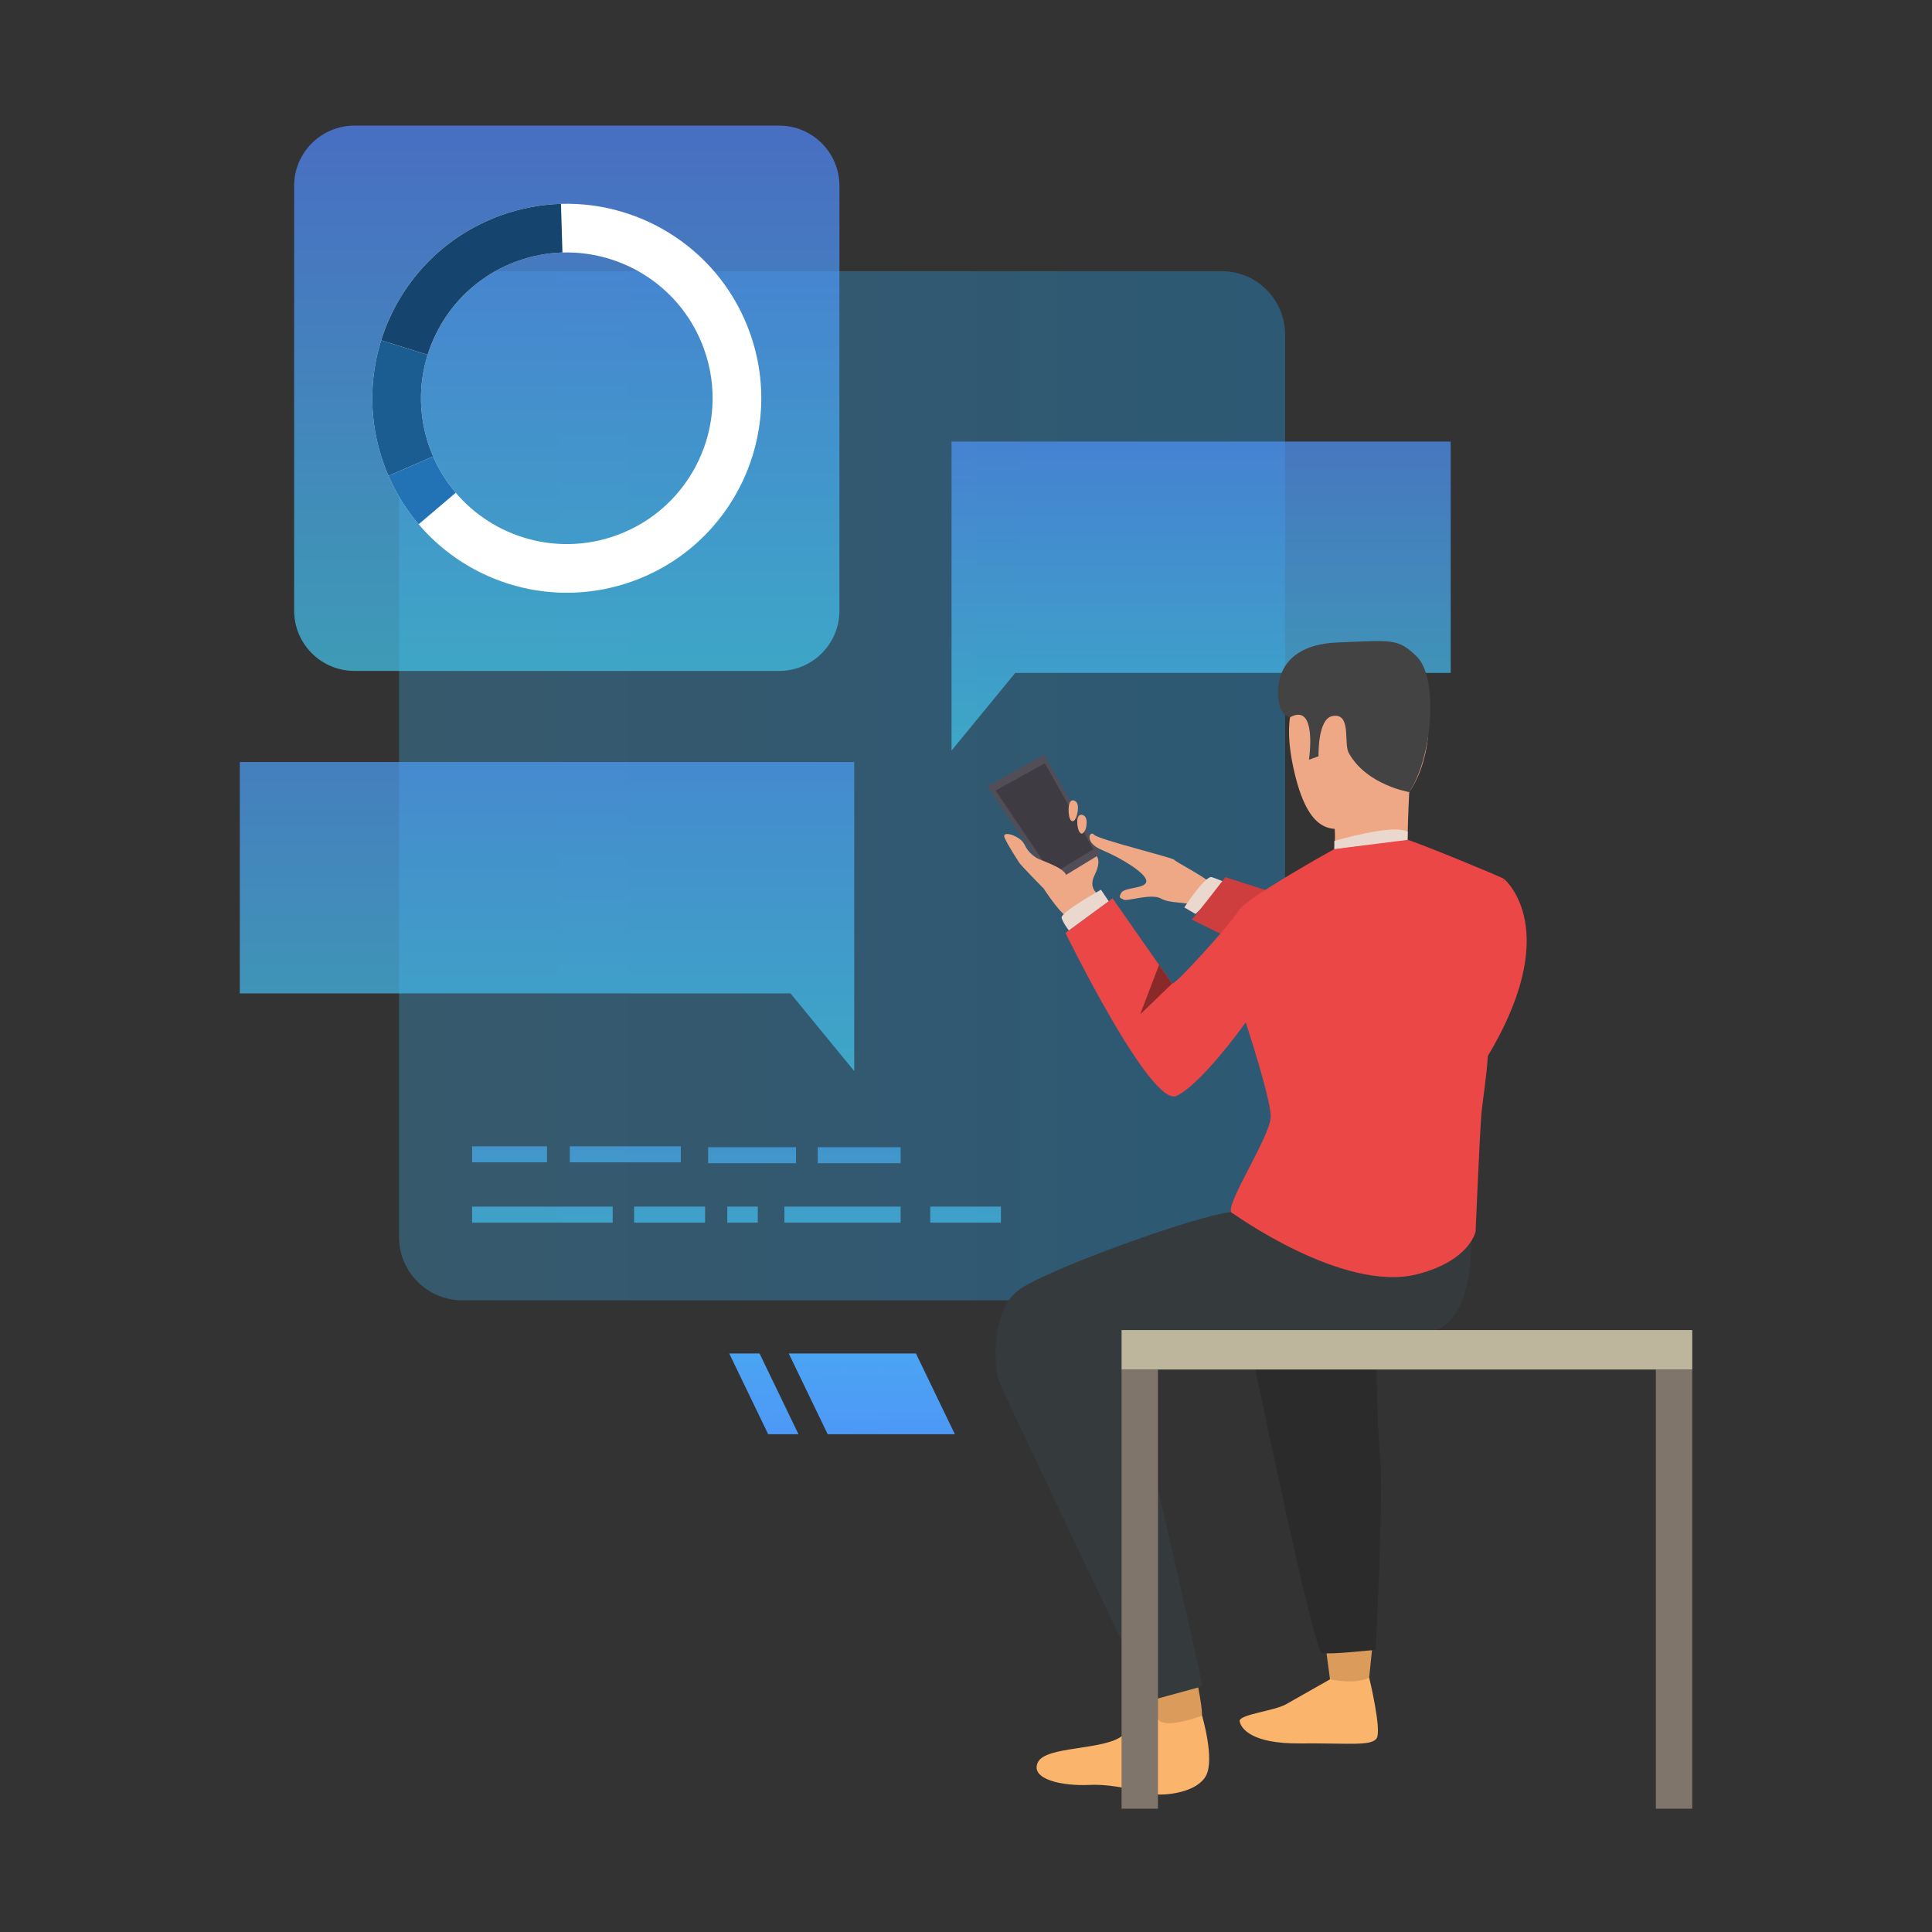 <?xml version="1.0" encoding="utf-8"?>
<!-- Generator: Adobe Illustrator 17.0.0, SVG Export Plug-In . SVG Version: 6.00 Build 0)  -->
<!DOCTYPE svg PUBLIC "-//W3C//DTD SVG 1.0//EN" "http://www.w3.org/TR/2001/REC-SVG-20010904/DTD/svg10.dtd">
<svg version="1.0" id="Layer_1" xmlns:x="http://ns.adobe.com/Extensibility/1.0/" xmlns:i="http://ns.adobe.com/AdobeIllustrator/10.0/" xmlns:graph="http://ns.adobe.com/Graphs/1.0/"
	 xmlns="http://www.w3.org/2000/svg" xmlns:xlink="http://www.w3.org/1999/xlink" xmlns:a="http://ns.adobe.com/AdobeSVGViewerExtensions/3.0/"
	 x="0px" y="0px" width="800px" height="800px" viewBox="0 0 800 800" enable-background="new 0 0 800 800" xml:space="preserve">
<rect x="0" y="0" width="800" height="800" fill="#333333" stroke="none"/>
<g>
	<g opacity="0.32">
		<linearGradient id="SVGID_1_" gradientUnits="userSpaceOnUse" x1="165.229" y1="325.366" x2="532.131" y2="325.366">
			<stop  offset="0" style="stop-color:#40A9E6"/>
			<stop  offset="1" style="stop-color:#1FA9FF"/>
			<a:midPointStop  offset="0" style="stop-color:#40A9E6"/>
			<a:midPointStop  offset="0.5" style="stop-color:#40A9E6"/>
			<a:midPointStop  offset="1" style="stop-color:#1FA9FF"/>
		</linearGradient>
		<path fill="url(#SVGID_1_)" d="M505.914,538.432H191.446c-14.48,0-26.217-11.737-26.217-26.216v-373.7
			c0-14.479,11.737-26.216,26.217-26.216h314.469c14.479,0,26.217,11.737,26.217,26.216v373.7
			C532.131,526.694,520.393,538.432,505.914,538.432z"/>
	</g>
	<g opacity="0.72">
		<g>
			<defs>
				<filter id="Adobe_OpacityMaskFilter" filterUnits="userSpaceOnUse" x="195.489" y="474.668" width="31.021" height="6.629">
					<feFlood  style="flood-color:white;flood-opacity:1" result="back"/>
					<feBlend  in="SourceGraphic" in2="back" mode="normal"/>
				</filter>
			</defs>
			<mask maskUnits="userSpaceOnUse" x="195.489" y="474.668" width="31.021" height="6.629" id="SVGID_2_">
				<g filter="url(#Adobe_OpacityMaskFilter)">
					<defs>
						
							<filter id="Adobe_OpacityMaskFilter_1_" filterUnits="userSpaceOnUse" x="195.489" y="474.668" width="31.021" height="6.629">
							<feFlood  style="flood-color:white;flood-opacity:1" result="back"/>
							<feBlend  in="SourceGraphic" in2="back" mode="normal"/>
						</filter>
					</defs>
					<mask maskUnits="userSpaceOnUse" x="195.489" y="474.668" width="31.021" height="6.629" id="SVGID_2_">
						<g filter="url(#Adobe_OpacityMaskFilter_1_)">
						</g>
					</mask>
					<linearGradient id="SVGID_3_" gradientUnits="userSpaceOnUse" x1="211" y1="572.206" x2="211" y2="382.653">
						<stop  offset="0" style="stop-color:#000000"/>
						<stop  offset="0.202" style="stop-color:#FFFFFF"/>
						<stop  offset="1" style="stop-color:#FFFFFF"/>
						<a:midPointStop  offset="0" style="stop-color:#000000"/>
						<a:midPointStop  offset="0.5" style="stop-color:#000000"/>
						<a:midPointStop  offset="0.202" style="stop-color:#FFFFFF"/>
						<a:midPointStop  offset="0.5" style="stop-color:#FFFFFF"/>
						<a:midPointStop  offset="1" style="stop-color:#FFFFFF"/>
					</linearGradient>
					
						<rect x="195.489" y="474.668" mask="url(#SVGID_2_)" fill="url(#SVGID_3_)"  a:adobe-blending-mode="multiply" width="31.021" height="6.629"/>
				</g>
			</mask>
			<linearGradient id="SVGID_4_" gradientUnits="userSpaceOnUse" x1="211" y1="572.206" x2="211" y2="382.653">
				<stop  offset="0" style="stop-color:#40CDE6"/>
				<stop  offset="0.202" style="stop-color:#40CDE6"/>
				<stop  offset="1" style="stop-color:#5577FF"/>
				<a:midPointStop  offset="0" style="stop-color:#40CDE6"/>
				<a:midPointStop  offset="0.5" style="stop-color:#40CDE6"/>
				<a:midPointStop  offset="0.202" style="stop-color:#40CDE6"/>
				<a:midPointStop  offset="0.5" style="stop-color:#40CDE6"/>
				<a:midPointStop  offset="1" style="stop-color:#5577FF"/>
			</linearGradient>
			<rect x="195.489" y="474.668" fill="url(#SVGID_4_)" width="31.021" height="6.629"/>
		</g>
		<g>
			<defs>
				<filter id="Adobe_OpacityMaskFilter_2_" filterUnits="userSpaceOnUse" x="324.809" y="499.628" width="48.128" height="6.63">
					<feFlood  style="flood-color:white;flood-opacity:1" result="back"/>
					<feBlend  in="SourceGraphic" in2="back" mode="normal"/>
				</filter>
			</defs>
			<mask maskUnits="userSpaceOnUse" x="324.809" y="499.628" width="48.128" height="6.63" id="SVGID_5_">
				<g filter="url(#Adobe_OpacityMaskFilter_2_)">
					<defs>
						<filter id="Adobe_OpacityMaskFilter_3_" filterUnits="userSpaceOnUse" x="324.809" y="499.628" width="48.128" height="6.63">
							<feFlood  style="flood-color:white;flood-opacity:1" result="back"/>
							<feBlend  in="SourceGraphic" in2="back" mode="normal"/>
						</filter>
					</defs>
					<mask maskUnits="userSpaceOnUse" x="324.809" y="499.628" width="48.128" height="6.63" id="SVGID_5_">
						<g filter="url(#Adobe_OpacityMaskFilter_3_)">
						</g>
					</mask>
					<linearGradient id="SVGID_6_" gradientUnits="userSpaceOnUse" x1="348.873" y1="572.211" x2="348.873" y2="382.644">
						<stop  offset="0" style="stop-color:#000000"/>
						<stop  offset="0.202" style="stop-color:#FFFFFF"/>
						<stop  offset="1" style="stop-color:#FFFFFF"/>
						<a:midPointStop  offset="0" style="stop-color:#000000"/>
						<a:midPointStop  offset="0.5" style="stop-color:#000000"/>
						<a:midPointStop  offset="0.202" style="stop-color:#FFFFFF"/>
						<a:midPointStop  offset="0.5" style="stop-color:#FFFFFF"/>
						<a:midPointStop  offset="1" style="stop-color:#FFFFFF"/>
					</linearGradient>
					
						<rect x="324.809" y="499.628" mask="url(#SVGID_5_)" fill="url(#SVGID_6_)"  a:adobe-blending-mode="multiply" width="48.128" height="6.63"/>
				</g>
			</mask>
			<linearGradient id="SVGID_7_" gradientUnits="userSpaceOnUse" x1="348.873" y1="572.211" x2="348.873" y2="382.644">
				<stop  offset="0" style="stop-color:#40CDE6"/>
				<stop  offset="0.202" style="stop-color:#40CDE6"/>
				<stop  offset="1" style="stop-color:#5577FF"/>
				<a:midPointStop  offset="0" style="stop-color:#40CDE6"/>
				<a:midPointStop  offset="0.5" style="stop-color:#40CDE6"/>
				<a:midPointStop  offset="0.202" style="stop-color:#40CDE6"/>
				<a:midPointStop  offset="0.5" style="stop-color:#40CDE6"/>
				<a:midPointStop  offset="1" style="stop-color:#5577FF"/>
			</linearGradient>
			<rect x="324.809" y="499.628" fill="url(#SVGID_7_)" width="48.128" height="6.63"/>
		</g>
		<g>
			<defs>
				<filter id="Adobe_OpacityMaskFilter_4_" filterUnits="userSpaceOnUse" x="262.577" y="499.628" width="29.38" height="6.63">
					<feFlood  style="flood-color:white;flood-opacity:1" result="back"/>
					<feBlend  in="SourceGraphic" in2="back" mode="normal"/>
				</filter>
			</defs>
			<mask maskUnits="userSpaceOnUse" x="262.577" y="499.628" width="29.38" height="6.63" id="SVGID_8_">
				<g filter="url(#Adobe_OpacityMaskFilter_4_)">
					<defs>
						<filter id="Adobe_OpacityMaskFilter_5_" filterUnits="userSpaceOnUse" x="262.577" y="499.628" width="29.38" height="6.63">
							<feFlood  style="flood-color:white;flood-opacity:1" result="back"/>
							<feBlend  in="SourceGraphic" in2="back" mode="normal"/>
						</filter>
					</defs>
					<mask maskUnits="userSpaceOnUse" x="262.577" y="499.628" width="29.38" height="6.63" id="SVGID_8_">
						<g filter="url(#Adobe_OpacityMaskFilter_5_)">
						</g>
					</mask>
					<linearGradient id="SVGID_9_" gradientUnits="userSpaceOnUse" x1="277.267" y1="572.211" x2="277.267" y2="382.644">
						<stop  offset="0" style="stop-color:#000000"/>
						<stop  offset="0.202" style="stop-color:#FFFFFF"/>
						<stop  offset="1" style="stop-color:#FFFFFF"/>
						<a:midPointStop  offset="0" style="stop-color:#000000"/>
						<a:midPointStop  offset="0.5" style="stop-color:#000000"/>
						<a:midPointStop  offset="0.202" style="stop-color:#FFFFFF"/>
						<a:midPointStop  offset="0.5" style="stop-color:#FFFFFF"/>
						<a:midPointStop  offset="1" style="stop-color:#FFFFFF"/>
					</linearGradient>
					
						<rect x="262.577" y="499.628" mask="url(#SVGID_8_)" fill="url(#SVGID_9_)"  a:adobe-blending-mode="multiply" width="29.38" height="6.63"/>
				</g>
			</mask>
			<linearGradient id="SVGID_10_" gradientUnits="userSpaceOnUse" x1="277.267" y1="572.211" x2="277.267" y2="382.644">
				<stop  offset="0" style="stop-color:#40CDE6"/>
				<stop  offset="0.202" style="stop-color:#40CDE6"/>
				<stop  offset="1" style="stop-color:#5577FF"/>
				<a:midPointStop  offset="0" style="stop-color:#40CDE6"/>
				<a:midPointStop  offset="0.5" style="stop-color:#40CDE6"/>
				<a:midPointStop  offset="0.202" style="stop-color:#40CDE6"/>
				<a:midPointStop  offset="0.5" style="stop-color:#40CDE6"/>
				<a:midPointStop  offset="1" style="stop-color:#5577FF"/>
			</linearGradient>
			<rect x="262.577" y="499.628" fill="url(#SVGID_10_)" width="29.38" height="6.63"/>
		</g>
		<g>
			<defs>
				<filter id="Adobe_OpacityMaskFilter_6_" filterUnits="userSpaceOnUse" x="195.489" y="499.628" width="58.21" height="6.63">
					<feFlood  style="flood-color:white;flood-opacity:1" result="back"/>
					<feBlend  in="SourceGraphic" in2="back" mode="normal"/>
				</filter>
			</defs>
			<mask maskUnits="userSpaceOnUse" x="195.489" y="499.628" width="58.21" height="6.63" id="SVGID_11_">
				<g filter="url(#Adobe_OpacityMaskFilter_6_)">
					<defs>
						<filter id="Adobe_OpacityMaskFilter_7_" filterUnits="userSpaceOnUse" x="195.489" y="499.628" width="58.21" height="6.63">
							<feFlood  style="flood-color:white;flood-opacity:1" result="back"/>
							<feBlend  in="SourceGraphic" in2="back" mode="normal"/>
						</filter>
					</defs>
					<mask maskUnits="userSpaceOnUse" x="195.489" y="499.628" width="58.21" height="6.63" id="SVGID_11_">
						<g filter="url(#Adobe_OpacityMaskFilter_7_)">
						</g>
					</mask>
					<linearGradient id="SVGID_12_" gradientUnits="userSpaceOnUse" x1="224.595" y1="572.211" x2="224.595" y2="382.644">
						<stop  offset="0" style="stop-color:#000000"/>
						<stop  offset="0.202" style="stop-color:#FFFFFF"/>
						<stop  offset="1" style="stop-color:#FFFFFF"/>
						<a:midPointStop  offset="0" style="stop-color:#000000"/>
						<a:midPointStop  offset="0.5" style="stop-color:#000000"/>
						<a:midPointStop  offset="0.202" style="stop-color:#FFFFFF"/>
						<a:midPointStop  offset="0.5" style="stop-color:#FFFFFF"/>
						<a:midPointStop  offset="1" style="stop-color:#FFFFFF"/>
					</linearGradient>
					
						<rect x="195.489" y="499.628" mask="url(#SVGID_11_)" fill="url(#SVGID_12_)"  a:adobe-blending-mode="multiply" width="58.21" height="6.63"/>
				</g>
			</mask>
			<linearGradient id="SVGID_13_" gradientUnits="userSpaceOnUse" x1="224.595" y1="572.211" x2="224.595" y2="382.644">
				<stop  offset="0" style="stop-color:#40CDE6"/>
				<stop  offset="0.202" style="stop-color:#40CDE6"/>
				<stop  offset="1" style="stop-color:#5577FF"/>
				<a:midPointStop  offset="0" style="stop-color:#40CDE6"/>
				<a:midPointStop  offset="0.5" style="stop-color:#40CDE6"/>
				<a:midPointStop  offset="0.202" style="stop-color:#40CDE6"/>
				<a:midPointStop  offset="0.5" style="stop-color:#40CDE6"/>
				<a:midPointStop  offset="1" style="stop-color:#5577FF"/>
			</linearGradient>
			<rect x="195.489" y="499.628" fill="url(#SVGID_13_)" width="58.21" height="6.63"/>
		</g>
		<g>
			<defs>
				<filter id="Adobe_OpacityMaskFilter_8_" filterUnits="userSpaceOnUse" x="235.953" y="474.668" width="45.963" height="6.629">
					<feFlood  style="flood-color:white;flood-opacity:1" result="back"/>
					<feBlend  in="SourceGraphic" in2="back" mode="normal"/>
				</filter>
			</defs>
			<mask maskUnits="userSpaceOnUse" x="235.953" y="474.668" width="45.963" height="6.629" id="SVGID_14_">
				<g filter="url(#Adobe_OpacityMaskFilter_8_)">
					<defs>
						
							<filter id="Adobe_OpacityMaskFilter_9_" filterUnits="userSpaceOnUse" x="235.953" y="474.668" width="45.963" height="6.629">
							<feFlood  style="flood-color:white;flood-opacity:1" result="back"/>
							<feBlend  in="SourceGraphic" in2="back" mode="normal"/>
						</filter>
					</defs>
					<mask maskUnits="userSpaceOnUse" x="235.953" y="474.668" width="45.963" height="6.629" id="SVGID_14_">
						<g filter="url(#Adobe_OpacityMaskFilter_9_)">
						</g>
					</mask>
					<linearGradient id="SVGID_15_" gradientUnits="userSpaceOnUse" x1="258.935" y1="572.206" x2="258.935" y2="382.653">
						<stop  offset="0" style="stop-color:#000000"/>
						<stop  offset="0.202" style="stop-color:#FFFFFF"/>
						<stop  offset="1" style="stop-color:#FFFFFF"/>
						<a:midPointStop  offset="0" style="stop-color:#000000"/>
						<a:midPointStop  offset="0.5" style="stop-color:#000000"/>
						<a:midPointStop  offset="0.202" style="stop-color:#FFFFFF"/>
						<a:midPointStop  offset="0.5" style="stop-color:#FFFFFF"/>
						<a:midPointStop  offset="1" style="stop-color:#FFFFFF"/>
					</linearGradient>
					
						<rect x="235.953" y="474.668" mask="url(#SVGID_14_)" fill="url(#SVGID_15_)"  a:adobe-blending-mode="multiply" width="45.963" height="6.629"/>
				</g>
			</mask>
			<linearGradient id="SVGID_16_" gradientUnits="userSpaceOnUse" x1="258.935" y1="572.206" x2="258.935" y2="382.653">
				<stop  offset="0" style="stop-color:#40CDE6"/>
				<stop  offset="0.202" style="stop-color:#40CDE6"/>
				<stop  offset="1" style="stop-color:#5577FF"/>
				<a:midPointStop  offset="0" style="stop-color:#40CDE6"/>
				<a:midPointStop  offset="0.5" style="stop-color:#40CDE6"/>
				<a:midPointStop  offset="0.202" style="stop-color:#40CDE6"/>
				<a:midPointStop  offset="0.5" style="stop-color:#40CDE6"/>
				<a:midPointStop  offset="1" style="stop-color:#5577FF"/>
			</linearGradient>
			<rect x="235.953" y="474.668" fill="url(#SVGID_16_)" width="45.963" height="6.629"/>
		</g>
		<g>
			<defs>
				<filter id="Adobe_OpacityMaskFilter_10_" filterUnits="userSpaceOnUse" x="301.155" y="499.628" width="12.625" height="6.63">
					<feFlood  style="flood-color:white;flood-opacity:1" result="back"/>
					<feBlend  in="SourceGraphic" in2="back" mode="normal"/>
				</filter>
			</defs>
			<mask maskUnits="userSpaceOnUse" x="301.155" y="499.628" width="12.625" height="6.63" id="SVGID_17_">
				<g filter="url(#Adobe_OpacityMaskFilter_10_)">
					<defs>
						
							<filter id="Adobe_OpacityMaskFilter_11_" filterUnits="userSpaceOnUse" x="301.155" y="499.628" width="12.625" height="6.63">
							<feFlood  style="flood-color:white;flood-opacity:1" result="back"/>
							<feBlend  in="SourceGraphic" in2="back" mode="normal"/>
						</filter>
					</defs>
					<mask maskUnits="userSpaceOnUse" x="301.155" y="499.628" width="12.625" height="6.63" id="SVGID_17_">
						<g filter="url(#Adobe_OpacityMaskFilter_11_)">
						</g>
					</mask>
					<linearGradient id="SVGID_18_" gradientUnits="userSpaceOnUse" x1="307.467" y1="572.211" x2="307.467" y2="382.644">
						<stop  offset="0" style="stop-color:#000000"/>
						<stop  offset="0.202" style="stop-color:#FFFFFF"/>
						<stop  offset="1" style="stop-color:#FFFFFF"/>
						<a:midPointStop  offset="0" style="stop-color:#000000"/>
						<a:midPointStop  offset="0.5" style="stop-color:#000000"/>
						<a:midPointStop  offset="0.202" style="stop-color:#FFFFFF"/>
						<a:midPointStop  offset="0.5" style="stop-color:#FFFFFF"/>
						<a:midPointStop  offset="1" style="stop-color:#FFFFFF"/>
					</linearGradient>
					
						<rect x="301.155" y="499.628" mask="url(#SVGID_17_)" fill="url(#SVGID_18_)"  a:adobe-blending-mode="multiply" width="12.625" height="6.63"/>
				</g>
			</mask>
			<linearGradient id="SVGID_19_" gradientUnits="userSpaceOnUse" x1="307.467" y1="572.211" x2="307.467" y2="382.644">
				<stop  offset="0" style="stop-color:#40CDE6"/>
				<stop  offset="0.202" style="stop-color:#40CDE6"/>
				<stop  offset="1" style="stop-color:#5577FF"/>
				<a:midPointStop  offset="0" style="stop-color:#40CDE6"/>
				<a:midPointStop  offset="0.5" style="stop-color:#40CDE6"/>
				<a:midPointStop  offset="0.202" style="stop-color:#40CDE6"/>
				<a:midPointStop  offset="0.5" style="stop-color:#40CDE6"/>
				<a:midPointStop  offset="1" style="stop-color:#5577FF"/>
			</linearGradient>
			<rect x="301.155" y="499.628" fill="url(#SVGID_19_)" width="12.625" height="6.63"/>
		</g>
		<g>
			<defs>
				<filter id="Adobe_OpacityMaskFilter_12_" filterUnits="userSpaceOnUse" x="338.6" y="475.037" width="34.336" height="6.629">
					<feFlood  style="flood-color:white;flood-opacity:1" result="back"/>
					<feBlend  in="SourceGraphic" in2="back" mode="normal"/>
				</filter>
			</defs>
			<mask maskUnits="userSpaceOnUse" x="338.6" y="475.037" width="34.336" height="6.629" id="SVGID_20_">
				<g filter="url(#Adobe_OpacityMaskFilter_12_)">
					<defs>
						<filter id="Adobe_OpacityMaskFilter_13_" filterUnits="userSpaceOnUse" x="338.6" y="475.037" width="34.336" height="6.629">
							<feFlood  style="flood-color:white;flood-opacity:1" result="back"/>
							<feBlend  in="SourceGraphic" in2="back" mode="normal"/>
						</filter>
					</defs>
					<mask maskUnits="userSpaceOnUse" x="338.6" y="475.037" width="34.336" height="6.629" id="SVGID_20_">
						<g filter="url(#Adobe_OpacityMaskFilter_13_)">
						</g>
					</mask>
					<linearGradient id="SVGID_21_" gradientUnits="userSpaceOnUse" x1="355.768" y1="572.206" x2="355.768" y2="382.653">
						<stop  offset="0" style="stop-color:#000000"/>
						<stop  offset="0.202" style="stop-color:#FFFFFF"/>
						<stop  offset="1" style="stop-color:#FFFFFF"/>
						<a:midPointStop  offset="0" style="stop-color:#000000"/>
						<a:midPointStop  offset="0.5" style="stop-color:#000000"/>
						<a:midPointStop  offset="0.202" style="stop-color:#FFFFFF"/>
						<a:midPointStop  offset="0.5" style="stop-color:#FFFFFF"/>
						<a:midPointStop  offset="1" style="stop-color:#FFFFFF"/>
					</linearGradient>
					
						<rect x="338.6" y="475.037" mask="url(#SVGID_20_)" fill="url(#SVGID_21_)"  a:adobe-blending-mode="multiply" width="34.336" height="6.629"/>
				</g>
			</mask>
			<linearGradient id="SVGID_22_" gradientUnits="userSpaceOnUse" x1="355.768" y1="572.206" x2="355.768" y2="382.653">
				<stop  offset="0" style="stop-color:#40CDE6"/>
				<stop  offset="0.202" style="stop-color:#40CDE6"/>
				<stop  offset="1" style="stop-color:#5577FF"/>
				<a:midPointStop  offset="0" style="stop-color:#40CDE6"/>
				<a:midPointStop  offset="0.5" style="stop-color:#40CDE6"/>
				<a:midPointStop  offset="0.202" style="stop-color:#40CDE6"/>
				<a:midPointStop  offset="0.5" style="stop-color:#40CDE6"/>
				<a:midPointStop  offset="1" style="stop-color:#5577FF"/>
			</linearGradient>
			<rect x="338.6" y="475.037" fill="url(#SVGID_22_)" width="34.336" height="6.629"/>
		</g>
		<g>
			<defs>
				<filter id="Adobe_OpacityMaskFilter_14_" filterUnits="userSpaceOnUse" x="385.183" y="499.628" width="29.28" height="6.63">
					<feFlood  style="flood-color:white;flood-opacity:1" result="back"/>
					<feBlend  in="SourceGraphic" in2="back" mode="normal"/>
				</filter>
			</defs>
			<mask maskUnits="userSpaceOnUse" x="385.183" y="499.628" width="29.28" height="6.63" id="SVGID_23_">
				<g filter="url(#Adobe_OpacityMaskFilter_14_)">
					<defs>
						<filter id="Adobe_OpacityMaskFilter_15_" filterUnits="userSpaceOnUse" x="385.183" y="499.628" width="29.28" height="6.63">
							<feFlood  style="flood-color:white;flood-opacity:1" result="back"/>
							<feBlend  in="SourceGraphic" in2="back" mode="normal"/>
						</filter>
					</defs>
					<mask maskUnits="userSpaceOnUse" x="385.183" y="499.628" width="29.28" height="6.63" id="SVGID_23_">
						<g filter="url(#Adobe_OpacityMaskFilter_15_)">
						</g>
					</mask>
					<linearGradient id="SVGID_24_" gradientUnits="userSpaceOnUse" x1="399.823" y1="572.211" x2="399.823" y2="382.644">
						<stop  offset="0" style="stop-color:#000000"/>
						<stop  offset="0.202" style="stop-color:#FFFFFF"/>
						<stop  offset="1" style="stop-color:#FFFFFF"/>
						<a:midPointStop  offset="0" style="stop-color:#000000"/>
						<a:midPointStop  offset="0.5" style="stop-color:#000000"/>
						<a:midPointStop  offset="0.202" style="stop-color:#FFFFFF"/>
						<a:midPointStop  offset="0.5" style="stop-color:#FFFFFF"/>
						<a:midPointStop  offset="1" style="stop-color:#FFFFFF"/>
					</linearGradient>
					
						<rect x="385.183" y="499.628" mask="url(#SVGID_23_)" fill="url(#SVGID_24_)"  a:adobe-blending-mode="multiply" width="29.28" height="6.63"/>
				</g>
			</mask>
			<linearGradient id="SVGID_25_" gradientUnits="userSpaceOnUse" x1="399.823" y1="572.211" x2="399.823" y2="382.644">
				<stop  offset="0" style="stop-color:#40CDE6"/>
				<stop  offset="0.202" style="stop-color:#40CDE6"/>
				<stop  offset="1" style="stop-color:#5577FF"/>
				<a:midPointStop  offset="0" style="stop-color:#40CDE6"/>
				<a:midPointStop  offset="0.5" style="stop-color:#40CDE6"/>
				<a:midPointStop  offset="0.202" style="stop-color:#40CDE6"/>
				<a:midPointStop  offset="0.5" style="stop-color:#40CDE6"/>
				<a:midPointStop  offset="1" style="stop-color:#5577FF"/>
			</linearGradient>
			<rect x="385.183" y="499.628" fill="url(#SVGID_25_)" width="29.28" height="6.63"/>
		</g>
		<g>
			<defs>
				<filter id="Adobe_OpacityMaskFilter_16_" filterUnits="userSpaceOnUse" x="293.219" y="475.037" width="36.398" height="6.629">
					<feFlood  style="flood-color:white;flood-opacity:1" result="back"/>
					<feBlend  in="SourceGraphic" in2="back" mode="normal"/>
				</filter>
			</defs>
			<mask maskUnits="userSpaceOnUse" x="293.219" y="475.037" width="36.398" height="6.629" id="SVGID_26_">
				<g filter="url(#Adobe_OpacityMaskFilter_16_)">
					<defs>
						
							<filter id="Adobe_OpacityMaskFilter_17_" filterUnits="userSpaceOnUse" x="293.219" y="475.037" width="36.398" height="6.629">
							<feFlood  style="flood-color:white;flood-opacity:1" result="back"/>
							<feBlend  in="SourceGraphic" in2="back" mode="normal"/>
						</filter>
					</defs>
					<mask maskUnits="userSpaceOnUse" x="293.219" y="475.037" width="36.398" height="6.629" id="SVGID_26_">
						<g filter="url(#Adobe_OpacityMaskFilter_17_)">
						</g>
					</mask>
					<linearGradient id="SVGID_27_" gradientUnits="userSpaceOnUse" x1="311.418" y1="572.206" x2="311.418" y2="382.653">
						<stop  offset="0" style="stop-color:#000000"/>
						<stop  offset="0.202" style="stop-color:#FFFFFF"/>
						<stop  offset="1" style="stop-color:#FFFFFF"/>
						<a:midPointStop  offset="0" style="stop-color:#000000"/>
						<a:midPointStop  offset="0.5" style="stop-color:#000000"/>
						<a:midPointStop  offset="0.202" style="stop-color:#FFFFFF"/>
						<a:midPointStop  offset="0.5" style="stop-color:#FFFFFF"/>
						<a:midPointStop  offset="1" style="stop-color:#FFFFFF"/>
					</linearGradient>
					
						<rect x="293.219" y="475.037" mask="url(#SVGID_26_)" fill="url(#SVGID_27_)"  a:adobe-blending-mode="multiply" width="36.398" height="6.629"/>
				</g>
			</mask>
			<linearGradient id="SVGID_28_" gradientUnits="userSpaceOnUse" x1="311.418" y1="572.206" x2="311.418" y2="382.653">
				<stop  offset="0" style="stop-color:#40CDE6"/>
				<stop  offset="0.202" style="stop-color:#40CDE6"/>
				<stop  offset="1" style="stop-color:#5577FF"/>
				<a:midPointStop  offset="0" style="stop-color:#40CDE6"/>
				<a:midPointStop  offset="0.5" style="stop-color:#40CDE6"/>
				<a:midPointStop  offset="0.202" style="stop-color:#40CDE6"/>
				<a:midPointStop  offset="0.5" style="stop-color:#40CDE6"/>
				<a:midPointStop  offset="1" style="stop-color:#5577FF"/>
			</linearGradient>
			<rect x="293.219" y="475.037" fill="url(#SVGID_28_)" width="36.398" height="6.629"/>
		</g>
	</g>
	<defs>
		<filter id="Adobe_OpacityMaskFilter_18_" filterUnits="userSpaceOnUse" x="99.297" y="315.551" width="254.427" height="127.964">
			<feFlood  style="flood-color:white;flood-opacity:1" result="back"/>
			<feBlend  in="SourceGraphic" in2="back" mode="normal"/>
		</filter>
	</defs>
	<mask maskUnits="userSpaceOnUse" x="99.297" y="315.551" width="254.427" height="127.964" id="SVGID_29_">
		<g filter="url(#Adobe_OpacityMaskFilter_18_)">
			<defs>
				
					<filter id="Adobe_OpacityMaskFilter_19_" filterUnits="userSpaceOnUse" x="99.297" y="315.551" width="254.427" height="127.964">
					<feFlood  style="flood-color:white;flood-opacity:1" result="back"/>
					<feBlend  in="SourceGraphic" in2="back" mode="normal"/>
				</filter>
			</defs>
			<mask maskUnits="userSpaceOnUse" x="99.297" y="315.551" width="254.427" height="127.964" id="SVGID_29_">
				<g filter="url(#Adobe_OpacityMaskFilter_19_)">
				</g>
			</mask>
			<linearGradient id="SVGID_30_" gradientUnits="userSpaceOnUse" x1="226.511" y1="539.485" x2="226.511" y2="196.122">
				<stop  offset="0" style="stop-color:#000000"/>
				<stop  offset="0.202" style="stop-color:#FFFFFF"/>
				<stop  offset="1" style="stop-color:#FFFFFF"/>
				<a:midPointStop  offset="0" style="stop-color:#000000"/>
				<a:midPointStop  offset="0.5" style="stop-color:#000000"/>
				<a:midPointStop  offset="0.202" style="stop-color:#FFFFFF"/>
				<a:midPointStop  offset="0.5" style="stop-color:#FFFFFF"/>
				<a:midPointStop  offset="1" style="stop-color:#FFFFFF"/>
			</linearGradient>
			<polygon mask="url(#SVGID_29_)" fill="url(#SVGID_30_)"  a:adobe-blending-mode="multiply" points="99.297,315.551 
				353.724,315.551 353.724,387.475 353.724,411.34 353.724,443.516 327.333,411.34 99.297,411.34 			"/>
		</g>
	</mask>
	<linearGradient id="SVGID_31_" gradientUnits="userSpaceOnUse" x1="226.511" y1="539.485" x2="226.511" y2="196.122">
		<stop  offset="0" style="stop-color:#40CDE6"/>
		<stop  offset="0.202" style="stop-color:#40CDE6"/>
		<stop  offset="1" style="stop-color:#5577FF"/>
		<a:midPointStop  offset="0" style="stop-color:#40CDE6"/>
		<a:midPointStop  offset="0.5" style="stop-color:#40CDE6"/>
		<a:midPointStop  offset="0.202" style="stop-color:#40CDE6"/>
		<a:midPointStop  offset="0.5" style="stop-color:#40CDE6"/>
		<a:midPointStop  offset="1" style="stop-color:#5577FF"/>
	</linearGradient>
	<polygon opacity="0.72" fill="url(#SVGID_31_)" points="99.297,315.551 353.724,315.551 353.724,387.475 353.724,411.34 
		353.724,443.516 327.333,411.34 99.297,411.34 	"/>
	<defs>
		<filter id="Adobe_OpacityMaskFilter_20_" filterUnits="userSpaceOnUse" x="394.009" y="182.84" width="206.699" height="127.965">
			<feFlood  style="flood-color:white;flood-opacity:1" result="back"/>
			<feBlend  in="SourceGraphic" in2="back" mode="normal"/>
		</filter>
	</defs>
	<mask maskUnits="userSpaceOnUse" x="394.009" y="182.84" width="206.699" height="127.965" id="SVGID_32_">
		<g filter="url(#Adobe_OpacityMaskFilter_20_)">
			<defs>
				
					<filter id="Adobe_OpacityMaskFilter_21_" filterUnits="userSpaceOnUse" x="394.009" y="182.84" width="206.699" height="127.965">
					<feFlood  style="flood-color:white;flood-opacity:1" result="back"/>
					<feBlend  in="SourceGraphic" in2="back" mode="normal"/>
				</filter>
			</defs>
			<mask maskUnits="userSpaceOnUse" x="394.009" y="182.84" width="206.699" height="127.965" id="SVGID_32_">
				<g filter="url(#Adobe_OpacityMaskFilter_21_)">
				</g>
			</mask>
			<linearGradient id="SVGID_33_" gradientUnits="userSpaceOnUse" x1="497.358" y1="382.653" x2="497.358" y2="114.846">
				<stop  offset="0" style="stop-color:#000000"/>
				<stop  offset="0.202" style="stop-color:#FFFFFF"/>
				<stop  offset="1" style="stop-color:#FFFFFF"/>
				<a:midPointStop  offset="0" style="stop-color:#000000"/>
				<a:midPointStop  offset="0.5" style="stop-color:#000000"/>
				<a:midPointStop  offset="0.202" style="stop-color:#FFFFFF"/>
				<a:midPointStop  offset="0.5" style="stop-color:#FFFFFF"/>
				<a:midPointStop  offset="1" style="stop-color:#FFFFFF"/>
			</linearGradient>
			<polygon mask="url(#SVGID_32_)" fill="url(#SVGID_33_)"  a:adobe-blending-mode="multiply" points="600.708,182.84 
				394.009,182.84 394.009,254.763 394.009,278.629 394.009,310.805 420.4,278.629 600.708,278.629 			"/>
		</g>
	</mask>
	<linearGradient id="SVGID_34_" gradientUnits="userSpaceOnUse" x1="497.358" y1="382.653" x2="497.358" y2="114.846">
		<stop  offset="0" style="stop-color:#40CDE6"/>
		<stop  offset="0.202" style="stop-color:#40CDE6"/>
		<stop  offset="1" style="stop-color:#5577FF"/>
		<a:midPointStop  offset="0" style="stop-color:#40CDE6"/>
		<a:midPointStop  offset="0.5" style="stop-color:#40CDE6"/>
		<a:midPointStop  offset="0.202" style="stop-color:#40CDE6"/>
		<a:midPointStop  offset="0.5" style="stop-color:#40CDE6"/>
		<a:midPointStop  offset="1" style="stop-color:#5577FF"/>
	</linearGradient>
	<polygon opacity="0.72" fill="url(#SVGID_34_)" points="600.708,182.84 394.009,182.84 394.009,254.763 394.009,278.629 
		394.009,310.805 420.4,278.629 600.708,278.629 	"/>
	<linearGradient id="SVGID_35_" gradientUnits="userSpaceOnUse" x1="234.697" y1="313.146" x2="234.697" y2="-3.023">
		<stop  offset="0" style="stop-color:#40CDE6"/>
		<stop  offset="1" style="stop-color:#5577FF"/>
		<a:midPointStop  offset="0" style="stop-color:#40CDE6"/>
		<a:midPointStop  offset="0.5" style="stop-color:#40CDE6"/>
		<a:midPointStop  offset="1" style="stop-color:#5577FF"/>
	</linearGradient>
	<path opacity="0.72" fill="url(#SVGID_35_)" d="M322.625,277.815H146.768c-13.791,0-24.972-11.18-24.972-24.971V76.987
		c0-13.791,11.18-24.972,24.972-24.972h175.857c13.791,0,24.971,11.18,24.971,24.972v175.857
		C347.597,266.636,336.417,277.815,322.625,277.815z"/>
	<g>
		<g>
			<g>
				<path fill="#FFFFFF" d="M310.512,137.801c-12.055-33.707-44.269-54.41-78.221-53.39c-8.219,0.248-16.54,1.768-24.706,4.688
					c-24.73,8.846-42.465,28.545-49.75,51.816c-5.049,16.129-5.081,33.973,1.05,51.114c0.608,1.705,1.271,3.382,1.982,5.019
					c3.225,7.424,7.455,14.14,12.481,20.043c21.07,24.771,56.032,35.239,88.466,23.641
					C303.685,225.756,325.487,179.673,310.512,137.801z M255.027,221.756c-24.317,8.698-50.528,0.848-66.326-17.721
					c-3.765-4.426-6.94-9.462-9.355-15.03c-0.533-1.229-1.031-2.485-1.488-3.764c-4.596-12.85-4.57-26.229-0.786-38.319
					c5.462-17.451,18.756-32.22,37.298-38.85c6.12-2.189,12.36-3.329,18.523-3.516c25.452-0.769,49.608,14.755,58.647,40.027
					C302.767,175.977,286.419,210.527,255.027,221.756z"/>
			</g>
		</g>
		<g>
			<g>
				<path fill="#15456E" d="M177.071,146.922l-19.237-6.007c7.285-23.271,25.02-42.971,49.75-51.816
					c8.166-2.92,16.487-4.439,24.706-4.688l0.602,20.146c-6.163,0.188-12.403,1.327-18.523,3.516
					C195.828,114.702,182.534,129.472,177.071,146.922z"/>
			</g>
		</g>
		<g>
			<g>
				<path fill="#1B5C91" d="M179.345,189.005l-18.479,8.042c-0.711-1.637-1.374-3.314-1.982-5.019
					c-6.131-17.141-6.099-34.985-1.05-51.114l19.237,6.007c-3.785,12.09-3.811,25.469,0.786,38.319
					C178.314,186.52,178.812,187.776,179.345,189.005z"/>
			</g>
		</g>
		<g>
			<g>
				<path fill="#2273B5" d="M173.348,217.091c-5.026-5.903-9.257-12.619-12.481-20.043l18.479-8.042
					c2.415,5.568,5.59,10.604,9.355,15.03L173.348,217.091z"/>
			</g>
		</g>
	</g>
	<g>
		<path fill="#DA9B5B" d="M549.294,684.631c0,0,1.432,10.499,1.611,12.076c0.179,1.577,15.931-0.929,15.931-0.929l1.275-12.498
			C568.111,683.279,551.263,683.15,549.294,684.631z"/>
		<path fill="#FAB46C" d="M550.738,695.372c0,0-13.448,7.6-18.275,10.357c-4.827,2.757-19.683,4.19-19.146,7.053
			c0.537,2.864,4.833,9.308,24.88,9.129c20.047-0.179,29.713,1.253,31.861-2.148c2.148-3.4-3.107-25.102-3.107-25.102
			S562.383,697.651,550.738,695.372z"/>
		<path fill="#DA9B5B" d="M477.559,701.483l2.314,13.268c0,0,17.033-1.025,17.749-3.352c0.716-2.327-1.865-14.692-1.865-14.692
			L477.559,701.483z"/>
		<path fill="#FAB46C" d="M497.763,710.456c0,0,5.352,18.077,1.592,24.879c-3.759,6.802-15.93,8.055-20.405,7.697
			c-4.475-0.358-16.646-4.475-27.923-3.938c-11.277,0.537-24.522-2.327-21.3-9.308c3.221-6.981,27.789-4.833,35.284-11.277
			c7.496-6.443,14.244-7.302,14.244-7.302S479.327,716.9,497.763,710.456z"/>
		<g>
			<polygon fill="#514E58" points="435.849,365.678 408.845,325.561 432.357,312.497 455.605,353.582 			"/>
			<polygon fill="#3E3B42" points="435.66,362.089 412.289,327.371 432.638,316.064 452.757,351.621 			"/>
			<path fill="#EEA886" d="M455.213,370.618c0,0-4.888-2.414-1.961-8.259c2.926-5.846,0.865-7.81,0.865-7.81l-21.965,13.381
				c0,0,6.838,10.415,9.416,11.352C444.146,380.219,457.118,374.598,455.213,370.618z"/>
			<path fill="#EEA886" d="M432.152,367.93c0,0-9.369-9.497-10.164-10.779c-0.795-1.283-4.638-7.077-6.017-10.306
				c-1.38-3.229,6.465-0.734,8.133,2.672c1.668,3.406,3.564,4.691,5.028,5.692c1.464,1.001,11.045,3.772,12.324,7.054
				C442.734,365.544,432.152,367.93,432.152,367.93z"/>
			<path fill="#EEA886" d="M449.576,343.198c0,0-1.224,3.282-2.533,1.385c-1.309-1.897-1.681-7.941,1.166-7.145
				S449.576,343.198,449.576,343.198z"/>
			<path fill="#EEA886" d="M445.984,337.196c0,0-0.916,4.087-2.565,2.477c-1.243-1.212-1.649-9.033,1.197-8.237
				C447.462,332.232,445.984,337.196,445.984,337.196z"/>
		</g>
		<path fill="#EEA886" d="M513.543,374.763c0,0-8.778-6.297-12.562-9.445c-3.784-3.149-14.031-8.371-14.767-9.308
			c-0.735-0.938-31.63-8.428-33.234-10.4c-1.603-1.972-4.419,3.166,3.361,6.381c7.781,3.215,18.275,9.558,18.328,12.832
			c0.053,3.274-9.013,2.433-10.381,4.878c-1.369,2.445-0.106,2.067,1.074,2.854c1.181,0.787,11.446-2.724,15.293-0.523
			c3.848,2.2,10.491,1.285,13.449,2.924c2.957,1.639,17.353,9.518,17.353,9.518L513.543,374.763z"/>
		<path fill="#EAD8CF" d="M495.021,378.456l-4.616-2.708c0,0,8.739-13.37,11.366-12.538c3.027,0.957,6.712,2.668,6.712,2.668
			L495.021,378.456z"/>
		<path fill="#CF3E3E" d="M493.448,380.751c0.716-0.358,13.961-17.541,13.961-17.541l20.584,6.622l-15.393,20.405L493.448,380.751z"
			/>
		<path fill="#353A3D" d="M609.11,511c0,0,2.169,33.575-14.477,39.75H464.422c0,0,33.478,145.104,33.478,147.52l-21.635,5.92
			c0,0-59.242-124.199-62.047-130.889c-3.49-8.323-3.222-30.338,6.98-38.66c10.202-8.323,75.71-31.865,88.597-32.713
			C522.682,501.082,609.11,511,609.11,511z"/>
		<path fill="#EEA886" d="M583.533,327.983c0,0-0.479,8.667-0.713,19.799c-0.233,11.131-30.304,3.793-30.304,3.793
			s1.356-12.033-2.096-15.861C546.967,331.886,583.533,327.983,583.533,327.983z"/>
		<path fill="#EEA886" d="M539.45,282.484c-0.716,4.653-9.845,10.381-3.401,37.588c6.444,27.207,17.005,23.806,25.238,22.016
			c8.234-1.79,22.911-6.623,28.46-28.281c5.549-21.658-3.58-33.77-10.023-41.467C573.279,264.645,539.45,282.484,539.45,282.484z"/>
		<path fill="#EB4747" d="M622.701,363.881c0,0-10.506,55.77-6.625,73.37c-0.33,7.164-2.399,20.349-2.702,24.584
			c-0.806,11.275-2.363,48.106-2.363,48.106c-33.022,19.6-100.31-6.135-101.215-8.012c-1.967-4.082,16.376-31.721,16.376-39.507
			c0-7.787-10.35-39.07-10.35-39.07s-18.078,25.417-28.639,30.428c-10.561,5.012-46.001-67.48-46.001-67.48l19.51-14.32
			c0,0,23.806,34.188,24.701,35.262c0.895,1.074,24.522-25.059,27.565-30.25c3.043-5.191,39.558-25.417,39.558-25.417
			s27.352-4.33,30.303-3.793C585.773,348.319,620.284,362.539,622.701,363.881z"/>
		<path fill="#2B2B2B" d="M519.729,566.59c0,0,24.163,117.055,27.653,117.861c3.49,0.805,22.284-1.343,22.284-1.343
			s3.222-64.166,1.879-78.664c-1.342-14.497-1.611-42.151-1.611-42.151L519.729,566.59z"/>
		<path fill="#EAD8CF" d="M459.077,373.167l-3.193-4.752c0,0-17.007,9.432-16.291,11.699c0.716,2.268,2.997,5.154,2.997,5.154
			L459.077,373.167z"/>
		<path fill="#434343" d="M534.164,297.02c0,0-2.358-0.395-3.903-3.497c-1.545-3.103-5.668-26.431,23.866-27.505
			c22.219-0.808,24.657-1.906,32.577,5.907c8.95,8.831,6.524,41.605-3.17,56.06c0,0-17.72-2.899-25.059-16.235
			c-2.211-4.019,1.335-16.87-6.854-15.213c-6.091,1.231-5.64,16.616-5.64,16.616l-3.966,1.432
			C542.015,314.583,545.611,290.692,534.164,297.02z"/>
		<path fill="#EB4747" d="M622.701,363.881c0,0,26.293,21.188-8.73,76.794C598.216,465.688,622.701,363.881,622.701,363.881z"/>
		<rect x="464.422" y="550.75" fill="#BDB69C" width="236.3" height="16.332"/>
		<rect x="464.422" y="567.082" fill="#80756B" width="15.064" height="181.857"/>
		<rect x="685.658" y="567.082" fill="#80756B" width="15.064" height="181.857"/>
		<path fill="#EAD8CF" d="M552.516,351.575v-3.341c0,0,24.373-7.288,30.384-3.823l-0.081,3.371L552.516,351.575z"/>
		<path fill="#EB4747" d="M509.796,501.929c0,0,46.167,33.618,77.141,25.685c21.709-5.56,24.074-17.673,24.074-17.673
			L509.796,501.929z"/>
		<polygon fill="#8A2929" points="485.393,407.242 472.111,420.054 479.922,399.559 		"/>
	</g>
	<g>
		<defs>
			<filter id="Adobe_OpacityMaskFilter_22_" filterUnits="userSpaceOnUse" x="326.609" y="560.454" width="68.786" height="33.434">
				<feFlood  style="flood-color:white;flood-opacity:1" result="back"/>
				<feBlend  in="SourceGraphic" in2="back" mode="normal"/>
			</filter>
		</defs>
		<mask maskUnits="userSpaceOnUse" x="326.609" y="560.454" width="68.786" height="33.434" id="SVGID_36_">
			<g filter="url(#Adobe_OpacityMaskFilter_22_)">
				<defs>
					
						<filter id="Adobe_OpacityMaskFilter_23_" filterUnits="userSpaceOnUse" x="326.609" y="560.454" width="68.786" height="33.434">
						<feFlood  style="flood-color:white;flood-opacity:1" result="back"/>
						<feBlend  in="SourceGraphic" in2="back" mode="normal"/>
					</filter>
				</defs>
				<mask maskUnits="userSpaceOnUse" x="326.609" y="560.454" width="68.786" height="33.434" id="SVGID_36_">
					<g filter="url(#Adobe_OpacityMaskFilter_23_)">
					</g>
				</mask>
				<linearGradient id="SVGID_37_" gradientUnits="userSpaceOnUse" x1="357.617" y1="413.588" x2="363.411" y2="693.595">
					<stop  offset="0" style="stop-color:#FFFFFF"/>
					<stop  offset="1" style="stop-color:#000000"/>
					<a:midPointStop  offset="0" style="stop-color:#FFFFFF"/>
					<a:midPointStop  offset="0.5" style="stop-color:#FFFFFF"/>
					<a:midPointStop  offset="1" style="stop-color:#000000"/>
				</linearGradient>
				<polygon mask="url(#SVGID_36_)" fill="url(#SVGID_37_)"  a:adobe-blending-mode="multiply" points="342.729,593.888 
					395.395,593.888 379.275,560.454 326.609,560.454 				"/>
			</g>
		</mask>
		<linearGradient id="SVGID_38_" gradientUnits="userSpaceOnUse" x1="357.617" y1="413.588" x2="363.411" y2="693.595">
			<stop  offset="0" style="stop-color:#40D5E6"/>
			<stop  offset="1" style="stop-color:#5577FF"/>
			<a:midPointStop  offset="0" style="stop-color:#40D5E6"/>
			<a:midPointStop  offset="0.5" style="stop-color:#40D5E6"/>
			<a:midPointStop  offset="1" style="stop-color:#5577FF"/>
		</linearGradient>
		<polygon fill="url(#SVGID_38_)" points="342.729,593.888 395.395,593.888 379.275,560.454 326.609,560.454 		"/>
		<defs>
			<filter id="Adobe_OpacityMaskFilter_24_" filterUnits="userSpaceOnUse" x="301.965" y="560.454" width="28.669" height="33.434">
				<feFlood  style="flood-color:white;flood-opacity:1" result="back"/>
				<feBlend  in="SourceGraphic" in2="back" mode="normal"/>
			</filter>
		</defs>
		<mask maskUnits="userSpaceOnUse" x="301.965" y="560.454" width="28.669" height="33.434" id="SVGID_39_">
			<g filter="url(#Adobe_OpacityMaskFilter_24_)">
				<defs>
					
						<filter id="Adobe_OpacityMaskFilter_25_" filterUnits="userSpaceOnUse" x="301.965" y="560.454" width="28.669" height="33.434">
						<feFlood  style="flood-color:white;flood-opacity:1" result="back"/>
						<feBlend  in="SourceGraphic" in2="back" mode="normal"/>
					</filter>
				</defs>
				<mask maskUnits="userSpaceOnUse" x="301.965" y="560.454" width="28.669" height="33.434" id="SVGID_39_">
					<g filter="url(#Adobe_OpacityMaskFilter_25_)">
					</g>
				</mask>
				<linearGradient id="SVGID_40_" gradientUnits="userSpaceOnUse" x1="312.935" y1="414.513" x2="318.728" y2="694.519">
					<stop  offset="0" style="stop-color:#FFFFFF"/>
					<stop  offset="1" style="stop-color:#000000"/>
					<a:midPointStop  offset="0" style="stop-color:#FFFFFF"/>
					<a:midPointStop  offset="0.5" style="stop-color:#FFFFFF"/>
					<a:midPointStop  offset="1" style="stop-color:#000000"/>
				</linearGradient>
				<polygon mask="url(#SVGID_39_)" fill="url(#SVGID_40_)"  a:adobe-blending-mode="multiply" points="318.085,593.888 
					330.635,593.888 314.515,560.454 301.965,560.454 				"/>
			</g>
		</mask>
		<linearGradient id="SVGID_41_" gradientUnits="userSpaceOnUse" x1="312.935" y1="414.513" x2="318.728" y2="694.519">
			<stop  offset="0" style="stop-color:#40D5E6"/>
			<stop  offset="1" style="stop-color:#5577FF"/>
			<a:midPointStop  offset="0" style="stop-color:#40D5E6"/>
			<a:midPointStop  offset="0.5" style="stop-color:#40D5E6"/>
			<a:midPointStop  offset="1" style="stop-color:#5577FF"/>
		</linearGradient>
		<polygon fill="url(#SVGID_41_)" points="318.085,593.888 330.635,593.888 314.515,560.454 301.965,560.454 		"/>
	</g>
</g>
</svg>
